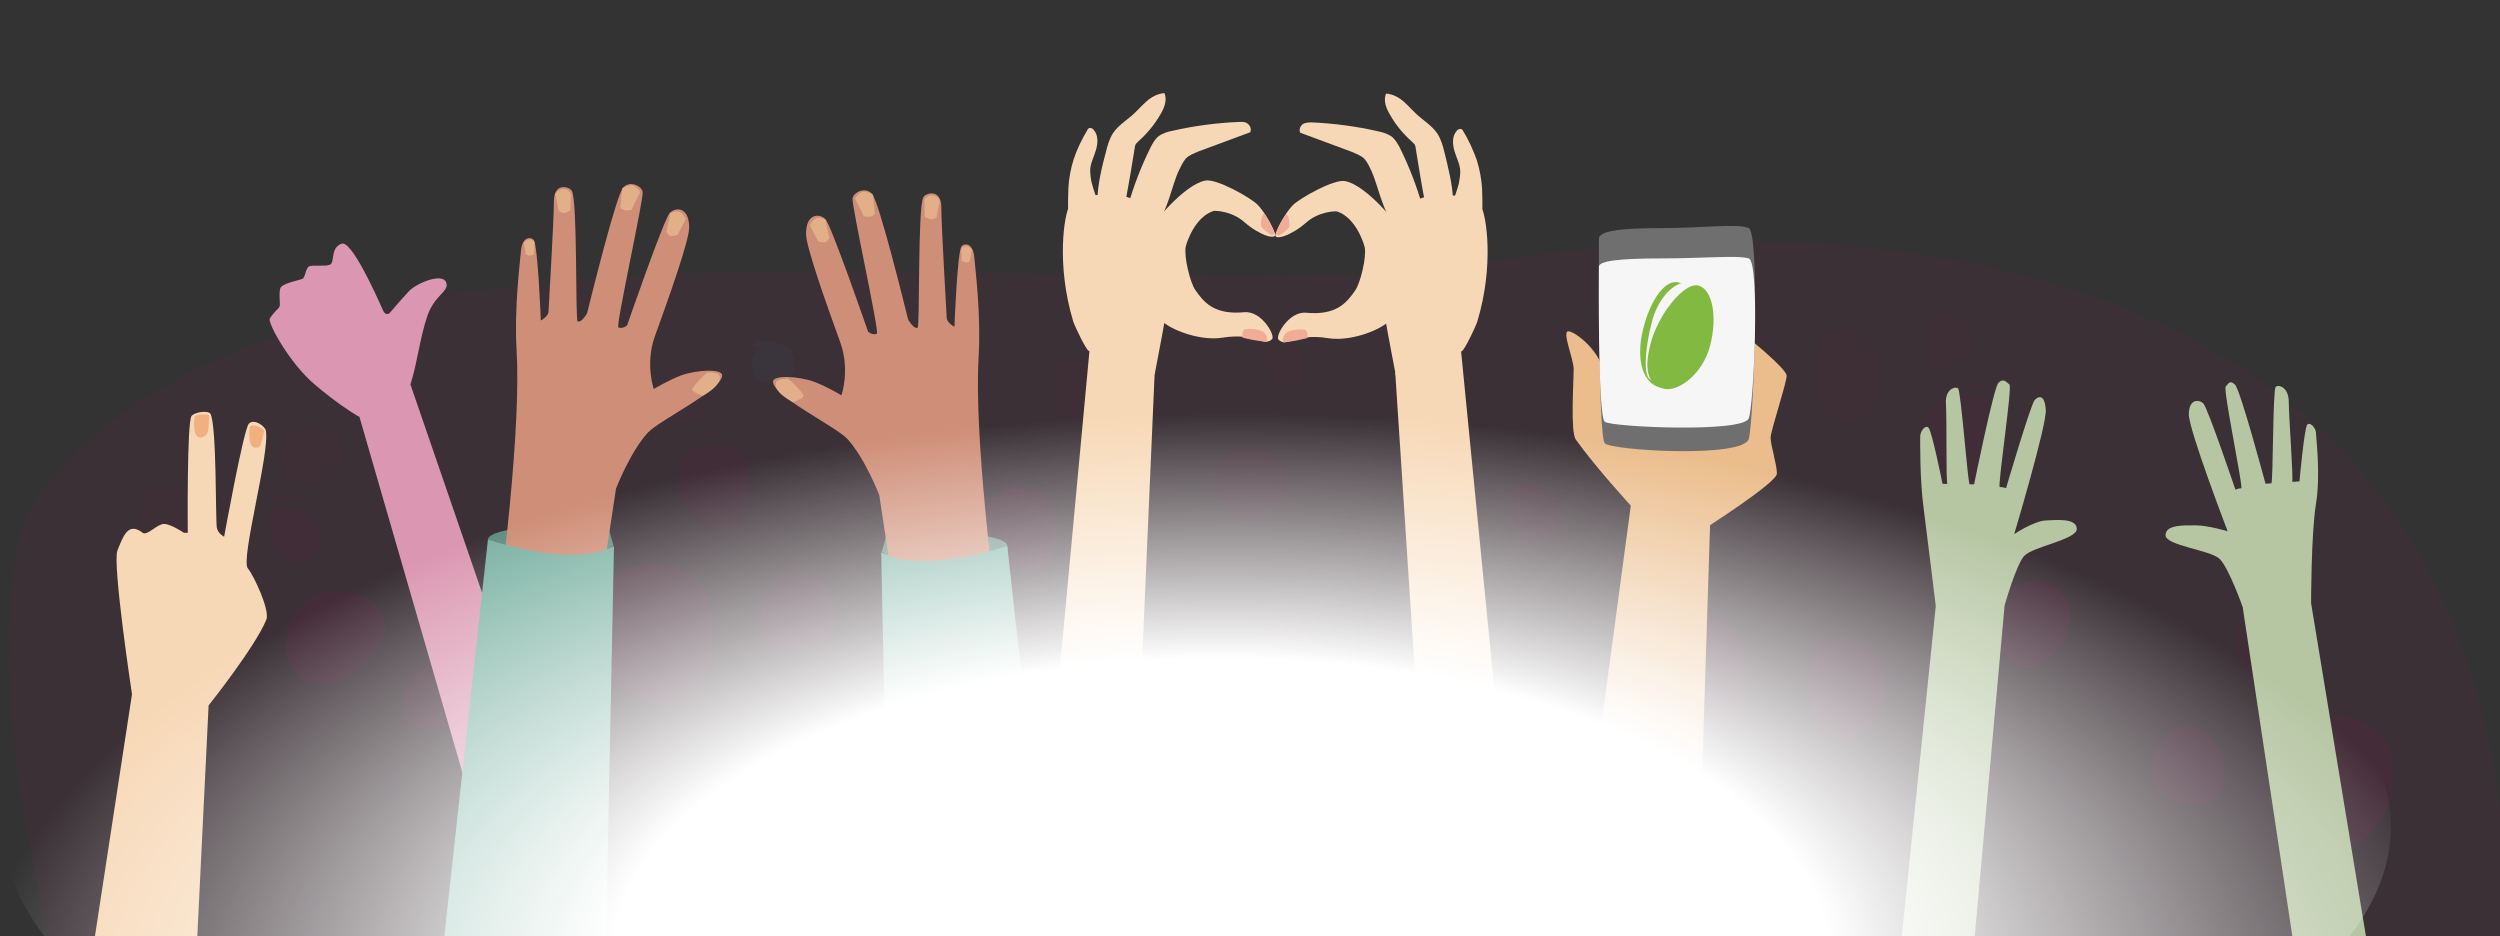 <?xml version="1.0" encoding="utf-8"?>
<!-- Generator: Adobe Illustrator 16.0.3, SVG Export Plug-In . SVG Version: 6.00 Build 0)  -->
<!DOCTYPE svg PUBLIC "-//W3C//DTD SVG 1.1//EN" "http://www.w3.org/Graphics/SVG/1.1/DTD/svg11.dtd">
<svg version="1.1" id="Layer_1" xmlns="http://www.w3.org/2000/svg" xmlns:xlink="http://www.w3.org/1999/xlink" x="0px" y="0px"
	 width="192.25px" height="72px" viewBox="0 0 192.25 72" enable-background="new 0 0 192.25 72" xml:space="preserve">
<rect x="0" y="0" width="192.25" height="72" fill="#333333" stroke="none"/>
<g>
	<path opacity="0.08" fill="#8E1757" enable-background="new    " d="M192.637,66.938c-2.396-47.695-48.558-51.582-77.953-46.832
		c-29.396,4.754-92.49-8.638-112.045,18.437C0.472,41.539-0.732,54.485,3.833,72h188.853
		C192.727,70.342,192.727,68.667,192.637,66.938z"/>
</g>
<path opacity="0.08" fill="#8E1757" enable-background="new    " d="M148.438,31.554c-0.358,0.649-0.443,1.47-0.42,2.204
	c0.034,0.389,0.104,0.778,0.215,1.137c0.295,1.008,1.018,1.878,1.904,2.392c0.309,0.205,0.657,0.324,1.047,0.367
	c0.895,0.095,1.756-0.512,2.199-1.324c0.432-0.807,0.572-1.7,0.658-2.597c0.043-0.423,0.09-0.889-0.018-1.32
	C153.631,30.114,149.6,29.503,148.438,31.554z"/>
<path opacity="0.13" fill="#8E1757" enable-background="new    " d="M75.883,38.923c-0.224,0.646-0.179,1.388-0.036,2.046
	c0.085,0.352,0.209,0.684,0.365,0.982c0.421,0.867,1.203,1.533,2.076,1.861c0.308,0.133,0.641,0.188,0.995,0.172
	c0.816-0.062,1.498-0.734,1.769-1.529c0.269-0.794,0.25-1.614,0.194-2.436c-0.023-0.386-0.055-0.813-0.218-1.18
	C80.283,36.809,76.605,36.876,75.883,38.923z"/>
<path opacity="0.05" fill="#8E1757" enable-background="new    " d="M81.052,28.632c-0.175,0.491-0.158,1.06-0.077,1.585
	c0.041,0.244,0.12,0.517,0.229,0.752c0.273,0.641,0.745,1.141,1.354,1.362c0.194,0.082,0.449,0.111,0.66,0.082
	c0.557-0.09,1.012-0.624,1.243-1.201c0.229-0.606,0.237-1.251,0.215-1.854c-0.015-0.325-0.023-0.607-0.106-0.918
	C84.079,26.906,81.594,27.043,81.052,28.632z"/>
<path opacity="0.13" fill="#8E1757" enable-background="new    " d="M82.771,49.137c-0.271,0.795-0.28,1.652-0.122,2.451
	c0.066,0.419,0.163,0.805,0.329,1.167c0.404,1.013,1.17,1.789,2.121,2.144c0.342,0.125,0.675,0.182,1.023,0.125
	c0.874-0.137,1.602-0.965,1.926-1.91c0.348-0.946,0.337-1.946,0.329-2.918c0-0.461-0.041-0.961-0.146-1.403
	C87.504,46.395,83.6,46.643,82.771,49.137z"/>
<path opacity="0.13" fill="#8E1757" enable-background="new    " d="M32.957,51.469c-1.438,0.436-1.907,1.551-2.023,2.426
	c-0.106,0.916,0.192,1.949,1.587,2.153c0.991,0.138,2.253-0.239,2.881-0.837c0.622-0.6,0.694-1.295,0.351-1.884
	c-0.337-0.56-1.019-1.021-1.826-1.363c-0.382-0.188-0.803-0.342-1.307-0.376c-0.511-0.025-1.103,0.068-1.453,0.338"/>
<path opacity="0.08" fill="#8E1757" enable-background="new    " d="M99.046,37.723c-0.192,0.606-0.653,1.104-1.085,1.529
	c-1.95,1.99-5.741-1.223-4.323-3.589C95.055,33.22,99.918,34.792,99.046,37.723z"/>
<path opacity="0.13" fill="#8E1757" enable-background="new    " d="M45.883,45.915c-0.374,1.06-0.295,2.265-0.049,3.371
	c0.122,0.555,0.312,1.098,0.575,1.632c0.72,1.396,1.969,2.523,3.454,3.084c0.527,0.166,1.051,0.303,1.615,0.248
	c1.343-0.1,2.42-1.234,2.909-2.491c0.482-1.256,0.41-2.647,0.305-3.989c-0.064-0.67-0.092-1.308-0.333-1.957
	C53.119,42.464,47.083,42.575,45.883,45.915z"/>
<path opacity="0.08" fill="#8E1757" enable-background="new    " d="M52.307,35.642c-0.22,0.641-0.175,1.387-0.038,2.045
	c0.089,0.342,0.211,0.684,0.367,0.981c0.418,0.86,1.203,1.528,2.076,1.856c0.31,0.134,0.641,0.188,0.995,0.166
	c0.816-0.051,1.498-0.732,1.769-1.523c0.267-0.79,0.252-1.618,0.194-2.432c-0.025-0.387-0.055-0.814-0.22-1.181
	C56.748,33.553,53.034,33.63,52.307,35.642z"/>
<path opacity="0.08" fill="#8E1757" enable-background="new    " d="M96.816,49.273c-0.362,0.572-0.497,1.307-0.518,1.978
	c0.006,0.354,0.045,0.713,0.126,1.042c0.205,0.936,0.812,1.771,1.583,2.294c0.271,0.205,0.577,0.333,0.928,0.397
	c0.808,0.141,1.633-0.363,2.076-1.072c0.447-0.705,0.622-1.512,0.76-2.314c0.067-0.386,0.138-0.804,0.063-1.205
	C101.622,48.282,97.996,47.486,96.816,49.273z"/>
<path opacity="0.05" fill="#8E1757" enable-background="new    " d="M44.808,31.182c-0.457,0.286-0.732,0.799-0.929,1.401
	c-0.094,0.299-0.158,0.594-0.177,0.918c-0.039,0.905,0.224,1.901,0.79,2.776c0.19,0.295,0.412,0.581,0.664,0.829
	c0.66,0.547,1.448,0.563,2.006,0.23c0.56-0.309,0.901-0.893,1.234-1.521c0.167-0.312,0.301-0.581,0.354-0.948
	C49.091,32.912,46.25,30.315,44.808,31.182z"/>
<path opacity="0.05" fill="#8E1757" enable-background="new    " d="M51.912,28.717c-0.327,0.192-0.557,0.551-0.679,0.931
	c-0.077,0.192-0.122,0.376-0.158,0.598c-0.088,0.589,0.079,1.205,0.418,1.76c0.103,0.196,0.269,0.35,0.436,0.504
	c0.408,0.329,0.974,0.278,1.365,0.039c0.393-0.239,0.656-0.637,0.917-1.038c0.111-0.197,0.224-0.393,0.295-0.62
	C54.745,29.64,52.927,28.094,51.912,28.717z"/>
<path opacity="0.05" fill="#8E1757" enable-background="new    " d="M122.703,24.702c-0.223,0.641-0.18,1.384-0.038,2.042
	c0.09,0.342,0.214,0.684,0.362,0.983c0.424,0.867,1.205,1.533,2.084,1.862c0.305,0.132,0.638,0.188,0.992,0.167
	c0.814-0.056,1.494-0.73,1.769-1.525s0.252-1.623,0.196-2.435c-0.025-0.389-0.062-0.812-0.223-1.179
	C127.107,22.617,123.43,22.686,122.703,24.702z"/>
<path opacity="0.13" fill="#8E1757" enable-background="new    " d="M58.589,47.234c-0.126,1.056,0.182,2.338,1.143,2.761
	c0.534,0.2,1.134,0.149,1.694,0.06c0.696-0.104,1.47-0.227,2.006-0.671c0.57-0.485,0.848-1.243,0.846-1.956
	c-0.013-0.752-0.301-1.461-0.72-2.076C61.803,42.583,58.875,44.721,58.589,47.234z"/>
<path opacity="0.13" fill="#8E1757" enable-background="new    " d="M159.005,46.305c0.222,0.646,0.179,1.389,0.034,2.047
	c-0.086,0.351-0.205,0.685-0.363,0.981c-0.423,0.867-1.199,1.533-2.076,1.862c-0.308,0.133-0.641,0.188-0.994,0.171
	c-0.815-0.06-1.496-0.734-1.77-1.529c-0.27-0.795-0.248-1.614-0.195-2.435c0.024-0.385,0.061-0.813,0.221-1.18
	C154.604,44.189,158.282,44.258,159.005,46.305z"/>
<path opacity="0.13" fill="#8E1757" enable-background="new    " d="M144.736,51.05c0.27,0.796,0.277,1.653,0.119,2.452
	c-0.067,0.419-0.162,0.803-0.328,1.166c-0.405,1.014-1.17,1.79-2.123,2.145c-0.342,0.125-0.676,0.182-1.021,0.125
	c-0.876-0.138-1.602-0.967-1.927-1.91c-0.351-0.946-0.337-1.946-0.329-2.918c0-0.461,0.039-0.961,0.146-1.403
	C140.004,48.309,143.908,48.557,144.736,51.05z"/>
<path opacity="0.13" fill="#8E1757" enable-background="new    " d="M183.811,57.671c0.373,1.06,0.295,2.265,0.047,3.371
	c-0.119,0.556-0.308,1.099-0.57,1.632c-0.719,1.396-1.971,2.523-3.451,3.084c-0.529,0.166-1.052,0.303-1.613,0.248
	c-1.348-0.099-2.424-1.234-2.914-2.49c-0.479-1.257-0.41-2.647-0.305-3.99c0.063-0.67,0.09-1.307,0.333-1.957
	C176.574,54.221,182.609,54.331,183.811,57.671z"/>
<path opacity="0.13" fill="#8E1757" enable-background="new    " d="M134.055,49.743c0.37,1.06,0.293,2.264,0.047,3.37
	c-0.121,0.556-0.309,1.098-0.572,1.632c-0.719,1.396-1.971,2.524-3.451,3.084c-0.529,0.167-1.053,0.304-1.614,0.248
	c-1.346-0.099-2.422-1.234-2.913-2.49c-0.479-1.256-0.408-2.647-0.304-3.989c0.063-0.672,0.09-1.308,0.333-1.957
	C126.816,46.291,132.854,46.402,134.055,49.743z"/>
<path opacity="0.13" fill="#8E1757" enable-background="new    " d="M111.857,55.458c0.513,1.095,0.56,2.394,0.414,3.599
	c-0.068,0.605-0.213,1.203-0.438,1.803c-0.613,1.563-1.828,2.908-3.35,3.664c-0.547,0.234-1.094,0.438-1.699,0.438
	c-1.444,0.043-2.719-1.061-3.375-2.348c-0.648-1.283-0.723-2.774-0.752-4.225c-0.01-0.718-0.042-1.4,0.146-2.117
	C103.764,52.559,110.217,52.027,111.857,55.458z"/>
<path opacity="0.08" fill="#8E1757" enable-background="new    " d="M177.387,47.396c0.217,0.642,0.174,1.39,0.037,2.047
	c-0.089,0.342-0.213,0.684-0.367,0.981c-0.418,0.862-1.203,1.529-2.076,1.856c-0.308,0.134-0.641,0.189-0.994,0.168
	c-0.814-0.053-1.5-0.734-1.77-1.525c-0.27-0.79-0.252-1.617-0.191-2.431c0.025-0.39,0.053-0.813,0.219-1.185
	C172.947,45.309,176.659,45.387,177.387,47.396z"/>
<path opacity="0.13" fill="#8E1757" enable-background="new    " d="M171.104,58.991c0.127,1.055-0.181,2.337-1.142,2.76
	c-0.534,0.2-1.133,0.149-1.696,0.06c-0.69-0.104-1.47-0.227-2.002-0.67c-0.568-0.486-0.852-1.244-0.848-1.957
	c0.014-0.752,0.305-1.461,0.723-2.076C167.891,54.339,170.82,56.477,171.104,58.991z"/>
<path opacity="0.05" fill="#8E1757" enable-background="new    " d="M16.378,40.436c-0.192,0.604-0.654,1.105-1.087,1.533
	c-1.946,1.986-5.741-1.222-4.318-3.589C12.388,35.971,17.253,37.543,16.378,40.436z"/>
<path opacity="0.13" fill="#8E1757" enable-background="new    " d="M25.865,52.393c1.773-0.563,4.28-2.633,3.702-4.765
	c-0.494-1.789-3.076-2.498-4.69-2.063C20.803,46.557,21.042,53.861,25.865,52.393z"/>
<path opacity="0.1" fill="#8E1757" enable-background="new    " d="M109.734,32.519c1.229-0.375,2.978-1.828,2.565-3.306
	c-0.333-1.234-2.127-1.708-3.231-1.427C106.24,28.478,106.391,33.574,109.734,32.519z"/>
<path opacity="0.05" fill="#8E1757" enable-background="new    " d="M22.424,33.267c-0.502,0.218-0.81,0.769-0.908,1.286
	c-0.137,0.734,0.094,1.525,0.611,2.093c0.517,0.563,1.341,0.789,2.065,0.604c0.581-0.162,1.091-0.563,1.487-1.016
	c0.498-0.508,0.97-1.153,0.824-1.85c-0.158-0.799-1.019-1.239-1.798-1.44c-0.6-0.158-1.258-0.235-1.828,0
	c-0.573,0.231-1.006,0.906-0.771,1.478"/>
<path opacity="0.08" fill="#8E1757" enable-background="new    " d="M21.668,39.008c-0.32-0.021-0.647,0.205-0.782,0.479
	c-0.137,0.271-0.188,0.639-0.177,0.957c0.019,0.781,0.248,1.576,0.771,2.176c0.551,0.556,1.42,0.847,2.159,0.521
	c0.639-0.272,0.998-0.938,1.034-1.627c0.037-0.688-0.314-1.347-0.779-1.813c-0.389-0.406-0.938-0.715-1.512-0.729
	c-0.575-0.021-1.17,0.318-1.333,0.879"/>
<path opacity="0.08" fill="#8E1757" enable-background="new    " d="M116.911,37.201c-0.329-0.021-0.649,0.209-0.786,0.479
	c-0.171,0.282-0.18,0.641-0.175,0.961c0.017,0.781,0.243,1.576,0.772,2.176c0.555,0.556,1.418,0.851,2.155,0.521
	c0.638-0.275,1-0.938,1.038-1.632c0-0.677-0.324-1.343-0.79-1.808c-0.38-0.405-0.927-0.715-1.508-0.729
	c-0.577-0.021-1.162,0.319-1.333,0.886"/>
<path opacity="0.05" fill="#8E1757" enable-background="new    " d="M98.128,26.3c-0.252-0.034-0.508,0.149-0.619,0.376
	c-0.103,0.239-0.135,0.491-0.13,0.777c0.023,0.606,0.194,1.256,0.626,1.726c0.427,0.436,1.146,0.684,1.718,0.418
	c0.504-0.222,0.803-0.773,0.793-1.307c0.025-0.546-0.238-1.076-0.615-1.444c-0.299-0.316-0.733-0.563-1.198-0.563
	c-0.468,0-0.929,0.248-1.038,0.696"/>
<path opacity="0.1" fill="#3E5F81" enable-background="new    " d="M58.779,26.825c-0.361-0.047-0.722,0.184-0.848,0.525
	c-0.163,0.35-0.143,0.705-0.079,1.089c0.032,0.209,0.064,0.418,0.196,0.577c0.318,0.453,1.002,0.453,1.562,0.367
	c0.53-0.042,1.153-0.179,1.403-0.649c0.222-0.393,0.104-0.914-0.028-1.315c-0.068-0.209-0.141-0.449-0.31-0.598
	c-0.167-0.154-0.354-0.239-0.583-0.308c-0.382-0.154-0.758-0.273-1.194-0.312c-0.395-0.013-0.839,0.128-1.081,0.415"/>
<g>
	<g>
		<g>
			<defs>
				<rect id="SVGID_1_" width="192" height="72"/>
			</defs>
			<clipPath id="SVGID_2_">
				<use xlink:href="#SVGID_1_"  overflow="visible"/>
			</clipPath>
			<g clip-path="url(#SVGID_2_)">
				<path fill="#618D81" d="M77.461,41.986c0-0.566-2.051-0.824-2.051-0.824c-0.112-0.043-0.262-0.078-0.375-0.078l-6.898,0.189
					l-0.334,1.164C67.764,42.477,77.461,49.322,77.461,41.986z"/>
				<path fill="#B6C6A3" d="M176.486,73.348l-4.023-26.664c0,0-1.049-2.971-1.756-3.688c-0.705-0.713-4.176-1.021-4.176-1.844
					c0-0.824,1.451-0.752,2.346-0.752c0.898,0,2.428,0.451,2.428,0.451s-2.984-7.782-2.984-8.989c0-1.203,0.783-1.164,1.121-0.829
					c0.336,0.339,2.461,6.623,2.461,6.623s0.26-0.109,0.445-0.109c0.188,0-1.416-7.604-1.189-7.827s0.297-0.523,0.707-0.15
					c0.412,0.374,2.352,7.631,2.352,7.631s0.299-0.033,0.445-0.033c0.148,0,0.109-7.186,0.336-7.414
					c0.229-0.224,1.006,0.043,1.006,1.134c0,1.091,0.375,6.056,0.26,6.128c-0.07,0.072,0.563,0,0.563,0s0.373-4.101,0.598-4.363
					c0.221-0.228,0.672,0.262,0.672,0.64s0.371,3.161,0,5.455c-0.375,2.295-0.375,7.637-0.375,7.637l4.328,26.285L176.486,73.348z"
					/>
				<path fill="#B6C6A3" d="M151.725,73.461l2.428-26.893c0,0,0.855-3.043,1.49-3.801c0.672-0.746,4.102-1.275,4.063-2.104
					c-0.033-0.826-1.49-0.68-2.424-0.639c-0.932,0.072-2.389,1.049-2.389,1.049s2.504-8.383,2.428-9.551
					c-0.076-1.203-0.563-1.091-0.859-0.751c-0.299,0.34-2.197,6.771-2.197,6.771s-0.297-0.115-0.484-0.078
					c-0.188,0,0.973-7.668,0.746-7.896c-0.229-0.189-0.486-0.528-0.855-0.116c-0.373,0.416-1.863,7.792-1.863,7.792
					s-0.189,0-0.338,0s-0.668-7.19-0.896-7.375c-0.227-0.188-1.008,0.073-0.934,1.164c0.076,1.091,0,6.057,0.111,6.133
					c0.076,0.078-0.375,0.035-0.375,0.035s-0.818-4.098-1.082-4.321c-0.26-0.227-0.631,0.301-0.631,0.675s-0.037,3.313,0.262,5.527
					c0.297,2.295,0.934,7.525,0.934,7.525l-2.727,26.516L151.725,73.461z"/>
				<g>
					<path fill="#F7D8B6" d="M85.405,14.98c-1.195,0.039-2.5-0.111-3.17,0.868c-0.373,0.563-1.045,4.437,0.298,8.873
						c0.075,0.266,0.969,2.182,1.192,2.259c0.224,0.077,0.449,0.077,0.673,0.035c1.788-0.146,2.61,1.919,4.399,1.769
						c0.411-2.255,1.38-6.769,1.305-8.839C90.027,17.575,87.976,14.869,85.405,14.98z"/>
					<path fill="#F7D8B6" d="M90.661,13.1c0.149-0.301,0.298-0.636,0.521-0.902c0.298-0.301,0.673-0.412,1.007-0.563
						c1.305-0.489,2.648-0.979,3.954-1.464c0.11-0.228,0-0.528-0.221-0.678c-0.225-0.156-0.451-0.113-0.711-0.113
						c-1.678,0.073-3.394,0.301-5.035,0.675c-0.373,0.073-0.782,0.189-1.118,0.451c-0.262,0.223-0.447,0.567-0.596,0.868
						c-0.709,1.426-1.27,2.895-1.716,4.437c-0.411,1.391,1.343,2.182,2.199,1.318C89.767,16.372,90.139,14.156,90.661,13.1z"/>
					<path fill="#F7D8B6" d="M85.068,11.596c0.11-0.451,0.26-0.941,0.521-1.353c0.373-0.563,0.969-0.941,1.493-1.392
						c0.372-0.339,0.707-0.717,1.082-1.052c0.373-0.339,0.856-0.602,1.38-0.64c0.223,0.528,0,1.129-0.298,1.62
						c-0.449,0.786-1.007,1.464-1.68,2.066c-0.075,0.072-0.149,0.15-0.224,0.227c-0.037,0.073-0.075,0.189-0.075,0.262
						c-0.224,1.391-0.447,2.744-0.709,4.136c0,0.039,0,0.111-0.036,0.15c-0.187,0.262-1.194,0.528-1.529,0.417
						c-0.411-0.116-0.596-0.189-0.596-0.528C84.359,14.345,84.77,12.687,85.068,11.596z"/>
					<path fill="#F7D8B6" d="M83.65,9.943c0.038-0.039,0.038-0.073,0.074-0.073c0.113-0.078,0.3,0,0.375,0.111
						c0.373,0.413,0.334,1.014,0.185,1.538c-0.149,0.528-0.447,1.057-0.447,1.581c0,0.3,0.036,0.601,0.11,0.944
						c0.113,0.447,0.411,1.276,0.375,1.203c-0.149-0.49,0.334,0.636-0.149,0.937c-0.485,0.3-1.231,1.58-1.754,1.056
						c-0.409-0.455-0.259-2.22-0.259-2.783c0.036-0.756,0.185-1.503,0.409-2.221C82.83,11.446,83.203,10.694,83.65,9.943z"/>
					<path fill="#F7D8B6" d="M88.647,17.274c0,0,2.35-3.045,4.028-3.385c0.858-0.189,3.502,1.319,4.026,1.847
						c0.525,0.523,1.156,1.653,1.344,2.216c0.188,0.567-1.195,0.151-2.349-0.867c-0.971-0.859-2.238-0.902-2.387-0.859
						c-1.454,0.485-2.052,2.44-2.127,2.74c-0.149,0.756,0.336,2.783,0.747,3.351c0.632,0.902,1.416,1.916,3.767,1.692
						c1.341-0.112,2.392,1.804,2.126,2.07c-0.639,0.635-1.27-0.528-3.807-0.112c-1.604,0.258-3.728-0.489-4.586-1.207
						c-0.858-0.713-2.348,0.79-2.348,0.79L88.647,17.274z"/>
					<polygon fill="#F7D8B6" points="88.796,28.634 86.795,74.443 79.528,72.609 83.948,25.176 					"/>
				</g>
				<path fill="#F1AC97" d="M95.548,25.967c0,0-0.077-0.567,0.186-0.644c0.262-0.073,1.272-0.035,1.528,0.3
					c0.264,0.344,0.152,0.679,0.152,0.679s-0.598-0.077-1.012-0.15C95.995,26.079,95.548,25.967,95.548,25.967z"/>
				<path fill="#F1AC97" d="M97.262,16.484c-0.188-0.258-0.373,0.717-0.258,0.945c0.109,0.224,0.709,0.636,0.775,0.636
					c0.078,0,0.23-0.073,0.23-0.073S97.857,17.352,97.262,16.484z"/>
				<path fill="#F7D8B6" d="M89.544,24.988"/>
				<path fill="#C48758" d="M84.025,40.861"/>
				<g>
					<path fill="#F7D8B6" d="M110.727,15.019c1.191,0.039,2.494-0.111,3.168,0.863c0.375,0.567,1.047,4.441-0.299,8.878
						c-0.076,0.261-0.973,2.182-1.191,2.255c-0.221,0.077-0.453,0.077-0.674,0.042c-1.787-0.155-2.604,1.916-4.402,1.766
						c-0.408-2.255-1.379-6.773-1.303-8.839C106.066,17.618,108.111,14.908,110.727,15.019z"/>
					<path fill="#F7D8B6" d="M105.463,13.138c-0.145-0.3-0.299-0.64-0.52-0.902c-0.299-0.3-0.674-0.417-1.006-0.563
						c-1.303-0.49-2.648-0.979-3.951-1.469c-0.109-0.223,0-0.523,0.223-0.678c0.221-0.112,0.451-0.112,0.705-0.112
						c1.68,0.078,3.398,0.301,5.035,0.679c0.375,0.077,0.781,0.189,1.123,0.451c0.256,0.228,0.443,0.563,0.598,0.864
						c0.707,1.43,1.27,2.895,1.711,4.441c0.408,1.391-1.336,2.182-2.197,1.314C106.365,16.411,105.949,14.191,105.463,13.138z"/>
					<path fill="#F7D8B6" d="M111.059,11.634c-0.111-0.451-0.256-0.94-0.521-1.353c-0.375-0.567-0.971-0.945-1.488-1.392
						c-0.375-0.339-0.707-0.717-1.082-1.057c-0.375-0.334-0.861-0.601-1.379-0.636c-0.225,0.524,0,1.125,0.297,1.615
						c0.441,0.79,1.006,1.469,1.678,2.07c0.076,0.073,0.146,0.151,0.223,0.223c0.043,0.078,0.076,0.189,0.076,0.267
						c0.223,1.392,0.443,2.745,0.707,4.136c0,0.039,0,0.111,0.041,0.15c0.18,0.262,1.193,0.524,1.525,0.412
						c0.408-0.112,0.596-0.189,0.596-0.524C111.766,14.38,111.322,12.725,111.059,11.634z"/>
					<path fill="#F7D8B6" d="M112.48,10.015c-0.043-0.034-0.043-0.073-0.076-0.073c-0.111-0.073-0.299,0-0.375,0.112
						c-0.375,0.416-0.332,1.018-0.188,1.542c0.15,0.524,0.451,1.057,0.451,1.58c0,0.301-0.045,0.602-0.109,0.941
						c-0.111,0.451-0.418,1.275-0.375,1.203c0.143-0.49-0.342,0.64,0.143,0.94c0.486,0.301,1.236,1.581,1.756,1.053
						c0.408-0.451,0.266-2.22,0.266-2.783c-0.043-0.751-0.188-1.503-0.408-2.22C113.264,11.485,112.924,10.728,112.48,10.015z"/>
					<path fill="#F7D8B6" d="M107.48,17.313c0,0-2.35-3.045-4.027-3.384c-0.859-0.185-3.51,1.318-4.027,1.842
						c-0.521,0.528-1.16,1.658-1.338,2.221c-0.188,0.563,1.191,0.15,2.342-0.863c0.973-0.868,2.24-0.902,2.395-0.868
						c1.447,0.49,2.045,2.444,2.121,2.75c0.152,0.747-0.332,2.783-0.742,3.341c-0.637,0.906-1.422,1.924-3.77,1.697
						c-1.338-0.117-2.385,1.804-2.121,2.066c0.629,0.644,1.27-0.524,3.797-0.112c1.611,0.266,3.73-0.489,4.592-1.203
						c0.859-0.713,2.352,0.791,2.352,0.791L107.48,17.313z"/>
					<polygon fill="#F7D8B6" points="107.295,28.673 110.232,73.529 116.773,71.881 112.184,25.25 					"/>
				</g>
				<path fill="#F1AC97" d="M100.541,26.001c0,0,0.076-0.563-0.18-0.636c-0.264-0.077-1.268-0.042-1.533,0.301
					c-0.264,0.3-0.145,0.674-0.145,0.674s0.596-0.073,1.006-0.15C100.133,26.079,100.541,26.001,100.541,26.001z"/>
				<path fill="#F1AC97" d="M98.863,16.527c0.188-0.267,0.375,0.713,0.264,0.937c-0.109,0.228-0.707,0.64-0.783,0.64
					c-0.078,0-0.223-0.073-0.223-0.073S98.232,17.428,98.863,16.527z"/>
				<path fill="#F7D8B6" d="M106.545,25.022"/>
				<path fill="#C48758" d="M112.105,40.934"/>
				<polygon fill="#DB97B1" points="42.109,60.232 31.554,29.541 27.379,31.155 36.44,62.447 				"/>
				<path fill="#DB97B1" d="M31.479,29.613c0.039-0.039,0.113-0.073,0.113-0.15c0.485-1.503,0.709-3.539,1.267-5.154
					c0.56-1.654,1.716-1.881,1.454-2.594c-0.298-0.756-2.235,0.034-2.87,0.678c-0.411,0.447-1.082,1.203-1.455,1.654
					c-0.149,0.185-0.411,0.111-0.521-0.151c-0.635-1.43-2.461-5.454-3.208-5.154c-0.895,0.339-0.483,1.469-0.895,1.615
					c-0.411,0.155-1.23,0-1.567,0.116c-0.334,0.15-0.298,0.902-0.558,0.975c-0.262,0.116-1.567,0.344-1.68,0.717
					c-0.111,0.3-0.037,0.94-0.037,1.241c0,0.111-0.038,0.223-0.113,0.3c-0.185,0.189-0.558,0.567-0.67,0.825
					c-0.111,0.378,1.528,3.389,3.43,5.008c1.531,1.314,2.872,2.182,3.319,2.439c0.113,0.077,0.224,0.077,0.298,0L31.479,29.613z"/>
				<path fill="#CF8E77" d="M73.098,74.18l-5.482-36.104c0,0-1.082-2.825-2.461-4.33c-0.933-0.979-5.707-3.272-5.707-4.398
					c0-0.528,1.978-0.417,3.134,0c1.005,0.374,2.125,1.052,2.125,1.052s0.671-1.919-0.074-4.024
					c-1.156-3.196-2.649-7.414-2.649-8.388c0-1.619,1.045-1.581,1.493-1.13c0.447,0.451,3.281,8.65,3.281,8.65
					s0.337,0.3,0.671,0.155c0.226-0.078-1.976-9.973-1.863-10.42c0.074-0.456,0.969-0.902,1.49-0.339
					c0.524,0.528,2.5,8.534,2.759,9.59c0.039,0.078,0.039,0.15,0.113,0.223c0.112,0.189,0.411,0.567,0.634,0.49
					c0.185-0.073,0-9.29,0.447-10.042c0.185-0.339,1.379-0.678,1.379,0.791c0,1.469,0.411,8.272,0.411,8.427
					c-0.038,0.412,0.596,0.752,0.596,0.752s0.224-5.906,0.561-6.207c0.333-0.3,0.894-0.111,0.968,0.863
					c0.075,0.906,0.522,4.402,0.336,7.563c-0.708,11.733,5.332,45.887,5.332,45.887L73.098,74.18z"/>
				<path fill="#7BB2A3" d="M77.461,41.986c0,0-6.564,2.26-9.696,0.49l0.67,32.836l12.53-1.432L77.461,41.986z"/>
				<path fill="#E2AF89" d="M63.476,16.901c0,0-0.373-0.228-0.709-0.116c-0.336,0.116-0.485,0.567-0.485,0.567l0.634,1.202
					c0,0,0.336,0.112,0.522,0.078c0.223-0.039,0.336-0.34,0.336-0.34L63.476,16.901z"/>
				<path fill="#E2AF89" d="M72.276,15.393c0,0-0.259-0.374-0.632-0.374c-0.375,0-0.56,0.339-0.56,0.339l0.036,1.314
					c0,0,0.262,0.155,0.449,0.189c0.224,0.039,0.447-0.15,0.447-0.15L72.276,15.393z"/>
				<path fill="#E2AF89" d="M74.738,19.194c0,0-0.185-0.262-0.448-0.262c-0.259,0-0.372,0.224-0.372,0.224l0.039,0.902
					c0,0,0.185,0.116,0.333,0.116c0.149,0.039,0.299-0.116,0.299-0.116L74.738,19.194z"/>
				<path fill="#E2AF89" d="M65.75,15.247c0,0,0.224-0.378,0.56-0.49c0.336-0.111,0.82,0.223,0.82,0.223l0.149,1.503
					c0,0-0.224,0.189-0.447,0.189c-0.223,0-0.409-0.034-0.409-0.034L65.75,15.247z"/>
				<path fill="#E2AF89" d="M60.977,30.932c0,0,0.822-0.3,0.822-0.49c0-0.189-1.082-1.318-1.231-1.318s-0.821,0-0.896,0.301
					C59.597,29.726,59.672,30.215,60.977,30.932z"/>
				<path fill="#618D81" d="M37.522,41.496c0-0.563,2.051-0.824,2.051-0.824c0.113-0.037,0.262-0.076,0.373-0.076l6.898,0.189
					l0.336,1.168C47.216,41.953,37.522,48.834,37.522,41.496z"/>
				<path fill="#CF8E77" d="M41.885,73.693l5.483-36.105c0,0,1.08-2.826,2.461-4.329c0.93-0.979,5.704-3.273,5.704-4.398
					c0-0.529-1.976-0.413-3.132,0c-1.007,0.377-2.125,1.052-2.125,1.052s-0.673-1.92,0.074-4.024
					c1.157-3.195,2.647-7.413,2.647-8.388c0-1.619-1.043-1.581-1.49-1.129c-0.447,0.455-3.284,8.649-3.284,8.649
					s-0.334,0.301-0.67,0.155c-0.224-0.077,1.976-9.968,1.865-10.419c-0.074-0.455-0.97-0.902-1.492-0.339
					c-0.522,0.528-2.498,8.539-2.759,9.591c-0.036,0.077-0.036,0.15-0.11,0.224c-0.113,0.189-0.412,0.566-0.635,0.489
					c-0.188-0.073,0-9.286-0.447-10.042c-0.187-0.335-1.38-0.679-1.38,0.791c0,1.469-0.411,8.276-0.411,8.426
					c0.038,0.413-0.596,0.751-0.596,0.751s-0.224-5.905-0.56-6.206c-0.337-0.301-0.895-0.112-0.969,0.867
					c-0.075,0.902-0.524,4.398-0.336,7.559C40.432,38.6,34.39,72.754,34.39,72.754L41.885,73.693z"/>
				<path fill="#7BB2A3" d="M37.522,41.496c0,0,6.563,2.26,9.694,0.49l-0.67,32.836l-12.53-1.432L37.522,41.496z"/>
				<path fill="#E2AF89" d="M51.543,16.411c0,0,0.372-0.228,0.709-0.112c0.336,0.112,0.485,0.563,0.485,0.563l-0.635,1.203
					c0,0-0.336,0.112-0.521,0.077c-0.224-0.038-0.336-0.339-0.336-0.339L51.543,16.411z"/>
				<path fill="#E2AF89" d="M42.704,14.908c0,0,0.262-0.378,0.635-0.378c0.372,0,0.56,0.339,0.56,0.339l-0.038,1.314
					c0,0-0.26,0.154-0.447,0.189c-0.223,0.039-0.447-0.146-0.447-0.146L42.704,14.908z"/>
				<path fill="#E2AF89" d="M40.281,18.666c0,0,0.185-0.262,0.447-0.262c0.262,0,0.373,0.228,0.373,0.228l-0.037,0.902
					c0,0-0.187,0.111-0.336,0.111c-0.149,0.039-0.298-0.111-0.298-0.111L40.281,18.666z"/>
				<path fill="#E2AF89" d="M49.231,14.757c0,0-0.224-0.377-0.559-0.49c-0.336-0.111-0.822,0.224-0.822,0.224l-0.149,1.503
					c0,0,0.224,0.189,0.447,0.189c0.223,0,0.411-0.035,0.411-0.035L49.231,14.757z"/>
				<path fill="#E2AF89" d="M54.042,30.442c0,0-0.821-0.3-0.821-0.489s1.082-1.319,1.23-1.319s0.822,0,0.896,0.301
					C55.422,29.162,55.309,29.725,54.042,30.442z"/>
				<polygon fill="#EBBD8C" points="120.119,78.283 125.639,37.172 131.609,37.172 130.264,78.996 				"/>
				<path fill="#EBBD8C" d="M125.527,39.014c0,0-2.836-3.083-4.359-5.227c-0.408-0.602-0.152-4.549-0.152-5.382
					c0-0.824-0.93-2.929-0.408-2.929c0.527,0,2.727,1.692,2.727,3.535c0,1.842,0,3.913,0,3.913s4.471,1.615,6.336,1.503
					c3.51-0.189,5.033-4.703,5.033-5.116c0-0.417-0.521-1.919-0.521-1.919v-1.615c0,0,3.211,2.555,3.211,3.118
					c0,0.567-1.234,4.218-1.234,4.776c0,0.567,0.484,2.036,0.484,2.75c0,0.712-5.816,4.398-5.816,4.398L125.527,39.014z"/>
				<path fill="#706F6F" d="M122.955,18.365c0-0.602,1.604-0.824,4.813-0.824c3.203,0,5.854-0.378,6.713,0
					c0.859,0.377,0.408,14.705,0,16.208c-0.408,1.503-10.553,0.902-11.072,0.34C122.881,33.527,122.955,18.365,122.955,18.365z"/>
				<path fill="#F6F6F6" d="M122.955,20.513c0-0.456,1.604-0.641,4.813-0.641c3.203,0,5.854-0.262,6.713,0
					c0.859,0.262,0.408,11.171,0,12.297c-0.408,1.129-10.553,0.678-11.072,0.266C122.846,32.023,122.955,20.513,122.955,20.513z"/>
				<path fill="#F7D8B6" d="M7.203,72.643l2.947-19.258c0,0-1.529-10.084-1.117-11.061c0.408-0.979,0.781-2.254,1.937-1.354
					c0.336,0.264,1.12-0.68,1.642-0.68s1.529,0.68,1.529,0.68h0.298c0,0-0.075-8.615,0.298-8.993
					c0.336-0.335,1.305-0.413,1.454-0.146c0.485,1.013,0.373,8.193,0.485,8.76c0.113,0.488,0.561,0.68,0.561,0.68
					s1.49-8.238,1.901-8.693c0.411-0.412,1.23,0.189,1.305,0.533c0.336,1.649-1.976,9.964-1.379,10.603
					c0.447,0.527,1.716,3.234,1.416,3.947c-0.895,2.145-4.438,6.584-4.438,6.584l-0.933,19.068L7.203,72.643z"/>
				<path fill="#F2B081" d="M19.247,32.77c-0.072,0.039-0.149,1.13,0.077,1.469c0.224,0.339,0.596,0.15,0.671,0.077
					c0.074-0.077,0.333-1.202,0.333-1.202S19.771,32.547,19.247,32.77z"/>
				<path fill="#F2B081" d="M14.998,31.98c-0.075,0.043-0.149,1.134,0.075,1.469c0.224,0.339,0.596,0.189,0.819-0.035
					c0.188-0.189,0.188-1.507,0.188-1.507S15.52,31.757,14.998,31.98z"/>
			</g>
		</g>
		<g>
			<defs>
				<rect id="SVGID_3_" width="192" height="72"/>
			</defs>
			<clipPath id="SVGID_4_">
				<use xlink:href="#SVGID_3_"  overflow="visible"/>
			</clipPath>
			<g clip-path="url(#SVGID_4_)">
				<path fill="#82BA41" d="M127.764,29.837c-0.012-0.003-0.025-0.006-0.039-0.009c-1.795-0.46-1.66-2.876-1.527-3.723
					c0.352-2.238,1.516-4.479,2.711-4.412c0.139,0.008,0.26,0.042,0.367,0.1c-0.844,0.212-1.842,1.373-2.258,2.997
					c-0.484,1.891-0.711,4.156-0.059,4.432c-0.336-0.539-0.389-1.41-0.037-2.773c0.574-2.255,2.598-4.769,3.674-4.493
					c1.076,0.276,1.496,2.345,0.918,4.6c-0.576,2.255-2.494,3.612-3.572,3.336C127.883,29.875,127.822,29.856,127.764,29.837"/>
			</g>
		</g>
	</g>
</g>
<path opacity="0.05" fill="#8E1757" enable-background="new    " d="M141.145,25.334c-0.551,0.227-0.942,0.727-1.269,1.346
	c-0.153,0.303-0.282,0.611-0.358,0.961c-0.213,0.974-0.109,2.102,0.342,3.152c0.154,0.354,0.339,0.709,0.563,1.017
	c0.615,0.718,1.466,0.88,2.132,0.624c0.661-0.222,1.141-0.799,1.614-1.418c0.239-0.308,0.437-0.572,0.56-0.961
	C145.463,28,142.866,24.659,141.145,25.334z"/>
<g>
	
		<radialGradient id="SVGID_5_" cx="99.04" cy="81.45" r="44.065" fx="98.032" fy="70.052" gradientTransform="matrix(2.224 0 0 1.103 -125.221 -9.422)" gradientUnits="userSpaceOnUse">
		<stop  offset="0.478" style="stop-color:#FFFFFF"/>
		<stop  offset="1" style="stop-color:#FFFFFF;stop-opacity:0"/>
	</radialGradient>
	<path fill="url(#SVGID_5_)" d="M183.857,63.593c0-17.821-41.104-32.269-91.804-32.269c-50.701,0-91.804,14.447-91.804,32.269
		c0,2.908,1.113,5.726,3.167,8.407H180.69C182.743,69.318,183.857,66.501,183.857,63.593z"/>
</g>
<path opacity="0.05" fill="#8E1757" enable-background="new    " d="M149.291,23.984c-0.385,0.145-0.701,0.491-0.906,0.88
	c-0.119,0.197-0.199,0.385-0.281,0.615c-0.205,0.624-0.137,1.324,0.129,1.991c0.072,0.23,0.223,0.423,0.375,0.624
	c0.386,0.427,1.004,0.479,1.471,0.291c0.471-0.184,0.829-0.564,1.188-0.948c0.152-0.197,0.314-0.385,0.43-0.615
	C152.188,25.505,150.504,23.498,149.291,23.984z"/>
<g>
</g>
</svg>
